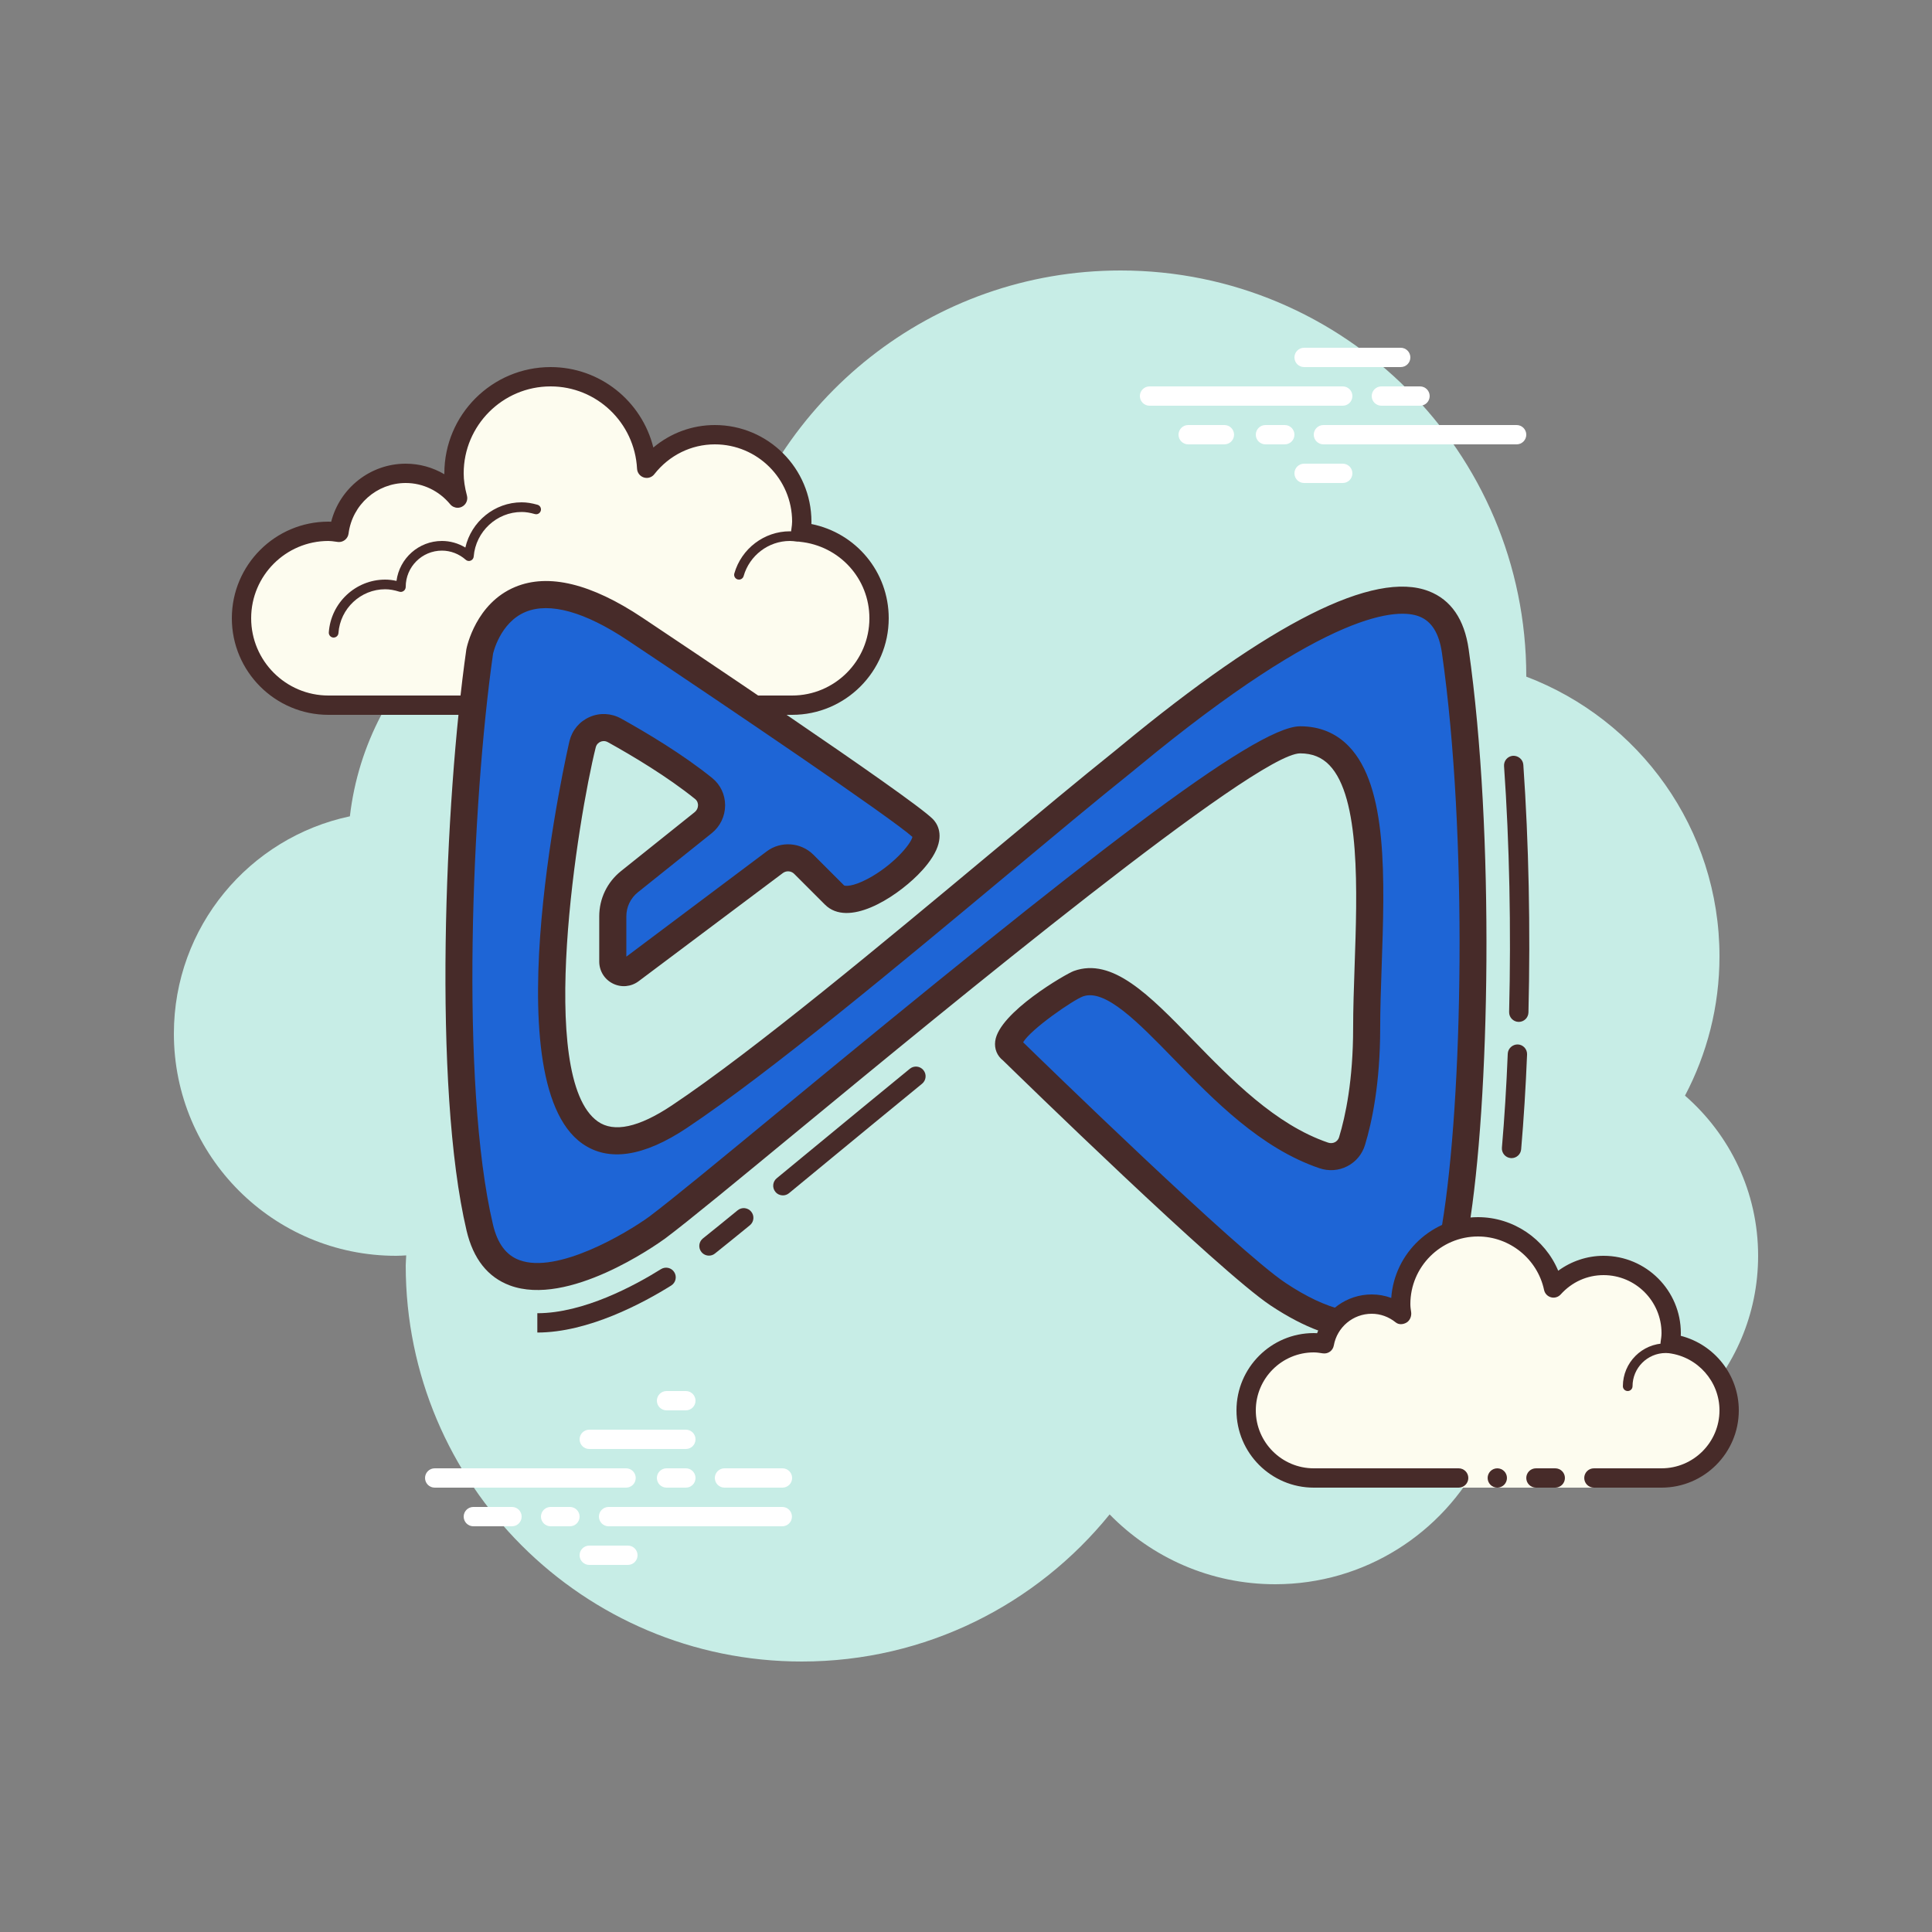 <svg xmlns="http://www.w3.org/2000/svg"  viewBox="0 0 100 100" width="100px" height="100px" baseProfile="basic"><rect x="0" y="0" width="100" height="100" fill="#808080" stroke="none"/><path fill="#c7ede6" d="M87.215,56.71C88.35,54.555,89,52.105,89,49.5c0-6.621-4.159-12.257-10.001-14.478 C78.999,35.015,79,35.008,79,35c0-11.598-9.402-21-21-21c-9.784,0-17.981,6.701-20.313,15.757C36.211,29.272,34.638,29,33,29 c-7.692,0-14.023,5.793-14.89,13.252C12.906,43.353,9,47.969,9,53.5C9,59.851,14.149,65,20.5,65c0.177,0,0.352-0.012,0.526-0.022 C21.022,65.153,21,65.324,21,65.5C21,76.822,30.178,86,41.5,86c6.437,0,12.175-2.972,15.934-7.614C59.612,80.611,62.64,82,66,82 c4.65,0,8.674-2.65,10.666-6.518C77.718,75.817,78.837,76,80,76c6.075,0,11-4.925,11-11C91,61.689,89.53,58.727,87.215,56.71z"/><path fill="#fdfcef" d="M34.875,36.5c0,0,3.64,0,6.125,0s4.5-2.015,4.5-4.5c0-2.333-1.782-4.229-4.055-4.455 C41.467,27.364,41.5,27.187,41.5,27c0-2.485-2.015-4.5-4.5-4.5c-1.438,0-2.703,0.686-3.527,1.736 C33.333,21.6,31.171,19.5,28.5,19.5c-2.761,0-5,2.239-5,5c0,0.446,0.077,0.87,0.187,1.282C23.045,25.005,22.086,24.5,21,24.5 c-1.781,0-3.234,1.335-3.455,3.055C17.364,27.533,17.187,27.5,17,27.5c-2.485,0-4.5,2.015-4.5,4.5s2.015,4.5,4.5,4.5s9.5,0,9.5,0 h5.375V37h3V36.5z"/><path fill="#472b29" d="M28.5,19c-3.033,0-5.5,2.467-5.5,5.5c0,0.016,0,0.031,0,0.047C22.398,24.192,21.71,24,21,24 c-1.831,0-3.411,1.261-3.858,3.005C17.095,27.002,17.048,27,17,27c-2.757,0-5,2.243-5,5s2.243,5,5,5h14.875 c0.276,0,0.5-0.224,0.5-0.5s-0.224-0.5-0.5-0.5H17c-2.206,0-4-1.794-4-4s1.794-4,4-4c0.117,0,0.23,0.017,0.343,0.032l0.141,0.019 c0.021,0.003,0.041,0.004,0.062,0.004c0.246,0,0.462-0.185,0.495-0.437C18.232,26.125,19.504,25,21,25 c0.885,0,1.723,0.401,2.301,1.1c0.098,0.118,0.241,0.182,0.386,0.182c0.078,0,0.156-0.018,0.228-0.056 c0.209-0.107,0.314-0.346,0.254-0.573C24.054,25.218,24,24.852,24,24.5c0-2.481,2.019-4.5,4.5-4.5 c2.381,0,4.347,1.872,4.474,4.263c0.011,0.208,0.15,0.387,0.349,0.45c0.05,0.016,0.101,0.024,0.152,0.024 c0.15,0,0.296-0.069,0.392-0.192C34.638,23.563,35.779,23,37,23c2.206,0,4,1.794,4,4c0,0.117-0.017,0.23-0.032,0.343l-0.019,0.141 c-0.016,0.134,0.022,0.268,0.106,0.373c0.084,0.105,0.207,0.172,0.34,0.185C43.451,28.247,45,29.949,45,32c0,2.206-1.794,4-4,4 h-6.125c-0.276,0-0.5,0.224-0.5,0.5s0.224,0.5,0.5,0.5H41c2.757,0,5-2.243,5-5c0-2.397-1.689-4.413-4.003-4.877 C41.999,27.082,42,27.041,42,27c0-2.757-2.243-5-5-5c-1.176,0-2.293,0.416-3.183,1.164C33.219,20.76,31.055,19,28.5,19L28.5,19z"/><path fill="#472b29" d="M27,26c-1.403,0-2.609,0.999-2.913,2.341C23.72,28.119,23.301,28,22.875,28 c-1.202,0-2.198,0.897-2.353,2.068C20.319,30.022,20.126,30,19.937,30c-1.529,0-2.811,1.2-2.918,2.732 C17.01,32.87,17.114,32.99,17.251,33c0.006,0,0.012,0,0.018,0c0.13,0,0.24-0.101,0.249-0.232c0.089-1.271,1.151-2.268,2.419-2.268 c0.229,0,0.47,0.042,0.738,0.127c0.022,0.007,0.045,0.01,0.067,0.01c0.055,0,0.11-0.02,0.156-0.054 C20.962,30.537,21,30.455,21,30.375c0-1.034,0.841-1.875,1.875-1.875c0.447,0,0.885,0.168,1.231,0.473 c0.047,0.041,0.106,0.063,0.165,0.063c0.032,0,0.063-0.006,0.093-0.019c0.088-0.035,0.148-0.117,0.155-0.212 C24.623,27.512,25.712,26.5,27,26.5c0.208,0,0.425,0.034,0.682,0.107c0.023,0.007,0.047,0.01,0.07,0.01 c0.109,0,0.207-0.073,0.239-0.182c0.038-0.133-0.039-0.271-0.172-0.309C27.517,26.04,27.256,26,27,26L27,26z"/><path fill="#472b29" d="M40.883,27.5c-1.326,0-2.508,0.897-2.874,2.182c-0.038,0.133,0.039,0.271,0.172,0.309 C38.205,29.997,38.228,30,38.25,30c0.109,0,0.209-0.072,0.24-0.182C38.795,28.748,39.779,28,40.883,28 c0.117,0,0.23,0.014,0.342,0.029c0.012,0.002,0.023,0.003,0.035,0.003c0.121,0,0.229-0.092,0.246-0.217 c0.019-0.137-0.077-0.263-0.214-0.281C41.158,27.516,41.022,27.5,40.883,27.5L40.883,27.5z"/><path fill="#fff" d="M32.405,77H22.5c-0.276,0-0.5-0.224-0.5-0.5s0.224-0.5,0.5-0.5h9.905c0.276,0,0.5,0.224,0.5,0.5 S32.682,77,32.405,77z"/><path fill="#fff" d="M35.5,77h-1c-0.276,0-0.5-0.224-0.5-0.5s0.224-0.5,0.5-0.5h1c0.276,0,0.5,0.224,0.5,0.5 S35.777,77,35.5,77z"/><path fill="#fff" d="M40.491,79H31.5c-0.276,0-0.5-0.224-0.5-0.5s0.224-0.5,0.5-0.5h8.991c0.276,0,0.5,0.224,0.5,0.5 S40.767,79,40.491,79z"/><path fill="#fff" d="M29.5,79h-1c-0.276,0-0.5-0.224-0.5-0.5s0.224-0.5,0.5-0.5h1c0.276,0,0.5,0.224,0.5,0.5 S29.777,79,29.5,79z"/><path fill="#fff" d="M26.5,79h-2c-0.276,0-0.5-0.224-0.5-0.5s0.224-0.5,0.5-0.5h2c0.276,0,0.5,0.224,0.5,0.5 S26.777,79,26.5,79z"/><path fill="#fff" d="M32.5,81h-2c-0.276,0-0.5-0.224-0.5-0.5s0.224-0.5,0.5-0.5h2c0.276,0,0.5,0.224,0.5,0.5 S32.776,81,32.5,81z"/><path fill="#fff" d="M35.5,72c-0.177,0-0.823,0-1,0c-0.276,0-0.5,0.224-0.5,0.5c0,0.276,0.224,0.5,0.5,0.5 c0.177,0,0.823,0,1,0c0.276,0,0.5-0.224,0.5-0.5C36,72.224,35.776,72,35.5,72z"/><path fill="#fff" d="M35.5,74c-0.177,0-4.823,0-5,0c-0.276,0-0.5,0.224-0.5,0.5c0,0.276,0.224,0.5,0.5,0.5 c0.177,0,4.823,0,5,0c0.276,0,0.5-0.224,0.5-0.5C36,74.224,35.776,74,35.5,74z"/><path fill="#fff" d="M40.5,76c-0.177,0-2.823,0-3,0c-0.276,0-0.5,0.224-0.5,0.5c0,0.276,0.224,0.5,0.5,0.5 c0.177,0,2.823,0,3,0c0.276,0,0.5-0.224,0.5-0.5C41,76.224,40.776,76,40.5,76z"/><g><path fill="#fff" d="M69.5,21h-10c-0.276,0-0.5-0.224-0.5-0.5s0.224-0.5,0.5-0.5h10c0.276,0,0.5,0.224,0.5,0.5 S69.776,21,69.5,21z"/><path fill="#fff" d="M73.5,21h-2c-0.276,0-0.5-0.224-0.5-0.5s0.224-0.5,0.5-0.5h2c0.276,0,0.5,0.224,0.5,0.5 S73.776,21,73.5,21z"/><path fill="#fff" d="M78.5,23h-10c-0.276,0-0.5-0.224-0.5-0.5s0.224-0.5,0.5-0.5h10c0.276,0,0.5,0.224,0.5,0.5 S78.777,23,78.5,23z"/><path fill="#fff" d="M66.5,23h-1c-0.276,0-0.5-0.224-0.5-0.5s0.224-0.5,0.5-0.5h1c0.276,0,0.5,0.224,0.5,0.5 S66.776,23,66.5,23z"/><path fill="#fff" d="M63.375,23H61.5c-0.276,0-0.5-0.224-0.5-0.5s0.224-0.5,0.5-0.5h1.875c0.276,0,0.5,0.224,0.5,0.5 S63.651,23,63.375,23z"/><path fill="#fff" d="M72.5,19h-5c-0.276,0-0.5-0.224-0.5-0.5s0.224-0.5,0.5-0.5h5c0.276,0,0.5,0.224,0.5,0.5 S72.777,19,72.5,19z"/><path fill="#fff" d="M69.5,25h-2c-0.276,0-0.5-0.224-0.5-0.5s0.224-0.5,0.5-0.5h2c0.276,0,0.5,0.224,0.5,0.5 S69.776,25,69.5,25z"/></g><path fill="#1e65d6" d="M31.805,37.803c-0.651-0.36-1.464-0.013-1.646,0.709c-0.602,2.403-5.326,26.176,5.002,19.29 c6.114-4.076,17.214-13.771,22.952-18.362c1.267-1.013,16.067-13.771,17.214-5.738c1.308,9.159,1.148,22.952,0,29.838 c-0.287,1.721-2.295,8.033-9.181,3.443c-2.7-1.801-13.771-12.624-13.771-12.624c-1.026-0.71,2.783-3.204,3.443-3.443 c3.088-1.115,6.834,6.89,12.694,8.887c0.621,0.211,1.278-0.117,1.469-0.745c0.333-1.091,0.756-3.04,0.756-5.847 c0-5.738,1.289-14.919-3.443-14.919c-3.443,0-28.69,21.805-33.281,25.247c0,0-7.836,5.696-9.181,0 c-1.713-7.26-1.148-21.805,0-29.838c0,0,1.148-5.738,8.033-1.148c0,0,13.771,9.181,14.919,10.328 c1.014,1.014-3.443,4.59-4.59,3.443l-1.592-1.592c-0.404-0.404-1.043-0.449-1.5-0.107l-7.466,5.6 c-0.379,0.283-0.918,0.014-0.918-0.459v-2.34c0-0.698,0.317-1.356,0.862-1.793l3.818-3.055c0.562-0.45,0.584-1.314,0.024-1.767 C34.922,39.602,33.025,38.479,31.805,37.803z"/><path fill="#472b29" d="M70.554,69.327c-1.431,0-3.035-0.588-4.795-1.761c-2.675-1.784-13.042-11.895-13.839-12.673 c-0.312-0.244-0.46-0.606-0.408-1.004c0.191-1.478,3.664-3.484,4.068-3.63c1.996-0.723,3.918,1.257,6.146,3.547 c2.01,2.065,4.288,4.407,7.013,5.335c0.122,0.042,0.25,0.034,0.357-0.021c0.073-0.038,0.171-0.114,0.216-0.264 c0.331-1.085,0.726-2.945,0.726-5.644c0-0.984,0.038-2.069,0.076-3.191c0.136-3.899,0.304-8.752-1.308-10.421 c-0.395-0.408-0.889-0.606-1.511-0.606c-2.304,0-18.236,13.138-25.894,19.451c-3.225,2.659-5.771,4.759-6.968,5.656 c-0.513,0.372-5.026,3.549-8.039,2.434c-1.145-0.424-1.899-1.378-2.243-2.833c-1.752-7.426-1.132-22.25-0.012-30.098 c0.026-0.133,0.497-2.383,2.529-3.225c1.719-0.714,3.933-0.175,6.586,1.594c1.415,0.944,13.862,9.253,15.025,10.416 c0.187,0.187,0.578,0.717,0.182,1.605c-0.226,0.505-0.644,0.982-0.954,1.292c-1.227,1.227-3.615,2.725-4.808,1.536l-1.592-1.592 c-0.155-0.156-0.406-0.175-0.585-0.042l-7.467,5.6c-0.39,0.291-0.899,0.338-1.334,0.12c-0.435-0.217-0.704-0.654-0.704-1.139v-2.34 c0-0.915,0.41-1.768,1.125-2.34l3.817-3.054c0.108-0.087,0.171-0.216,0.171-0.355c0-0.075-0.019-0.216-0.149-0.322 c-1.435-1.158-3.248-2.239-4.517-2.943l0,0c-0.167-0.091-0.311-0.053-0.385-0.02c-0.071,0.031-0.198,0.11-0.243,0.288 c-0.906,3.614-3.1,17.103,0.107,19.364c0.831,0.588,2.121,0.311,3.828-0.828c4.231-2.82,11.027-8.486,16.489-13.038 c2.401-2.002,4.67-3.893,6.414-5.288l0.333-0.273c7.765-6.412,13.126-9.114,15.949-8.02c1.147,0.444,1.841,1.455,2.062,3.003 c1.361,9.53,1.091,23.487-0.003,30.052c-0.068,0.412-0.754,4.063-3.587,5.29C71.845,69.2,71.218,69.327,70.554,69.327z M52.957,53.948c1.069,1.042,11.091,10.794,13.579,12.453c2.155,1.437,3.952,1.863,5.339,1.26c2.191-0.949,2.74-4.102,2.763-4.236 c1.077-6.464,1.341-20.22-0.003-29.624c-0.146-1.024-0.532-1.645-1.182-1.896c-1.046-0.404-4.557-0.458-14.552,7.794l-0.35,0.287 c-1.733,1.386-3.997,3.273-6.393,5.271c-5.487,4.574-12.315,10.265-16.608,13.127c-2.238,1.492-4.06,1.762-5.413,0.807 c-4.707-3.32-0.701-20.676-0.657-20.85c0.14-0.555,0.52-1.004,1.044-1.231c0.525-0.229,1.116-0.199,1.619,0.08h0.001 c1.316,0.73,3.204,1.857,4.718,3.079c0.428,0.346,0.671,0.861,0.67,1.415c-0.002,0.565-0.256,1.092-0.696,1.444l-3.817,3.054 c-0.381,0.305-0.6,0.759-0.6,1.247v2.087l7.265-5.449c0.729-0.548,1.768-0.474,2.415,0.171l1.592,1.592 c0.05,0.032,0.427,0.08,1.222-0.342c1.271-0.674,2.221-1.769,2.314-2.17c-1.111-0.996-9.356-6.586-14.749-10.181 c-2.204-1.469-4.022-1.976-5.263-1.47c-1.341,0.548-1.692,2.159-1.696,2.175c-1.098,7.696-1.717,22.279-0.004,29.537 c0.232,0.984,0.679,1.587,1.366,1.842c1.958,0.733,5.52-1.375,6.722-2.248c1.162-0.872,3.697-2.962,6.908-5.61 c15.551-12.823,24.425-19.771,26.784-19.771c1.008,0,1.854,0.348,2.518,1.034c2.024,2.096,1.859,6.847,1.7,11.442 c-0.038,1.105-0.075,2.174-0.075,3.143c0,2.872-0.428,4.876-0.786,6.051c-0.146,0.482-0.472,0.874-0.917,1.102 c-0.447,0.23-0.963,0.266-1.447,0.101c-3.043-1.037-5.445-3.506-7.564-5.685c-1.812-1.861-3.521-3.618-4.667-3.207 C55.543,51.761,53.368,53.26,52.957,53.948z"/><g><path fill="#fdfcef" d="M82.5,76.5c0,0,1.567,0,3.5,0s3.5-1.567,3.5-3.5c0-1.781-1.335-3.234-3.055-3.455 C86.473,69.366,86.5,69.187,86.5,69c0-1.933-1.567-3.5-3.5-3.5c-1.032,0-1.95,0.455-2.59,1.165 c-0.384-1.808-1.987-3.165-3.91-3.165c-2.209,0-4,1.791-4,4c0,0.191,0.03,0.374,0.056,0.558C72.128,67.714,71.592,67.5,71,67.5 c-1.228,0-2.245,0.887-2.455,2.055C68.366,69.527,68.187,69.5,68,69.5c-1.933,0-3.5,1.567-3.5,3.5s1.567,3.5,3.5,3.5s7.5,0,7.5,0 V77h7V76.5z"/><path fill="#472b29" d="M84.25,72C84.112,72,84,71.888,84,71.75c0-1.223,0.995-2.218,2.218-2.218 c0.034,0.009,0.737-0.001,1.244,0.136c0.133,0.036,0.212,0.173,0.176,0.306c-0.036,0.134-0.173,0.213-0.306,0.176 c-0.444-0.12-1.1-0.12-1.113-0.118c-0.948,0-1.719,0.771-1.719,1.718C84.5,71.888,84.388,72,84.25,72z"/><circle cx="77.5" cy="76.5" r=".5" fill="#472b29"/><path fill="#472b29" d="M86,77h-3.5c-0.276,0-0.5-0.224-0.5-0.5s0.224-0.5,0.5-0.5H86c1.654,0,3-1.346,3-3 c0-1.496-1.125-2.768-2.618-2.959c-0.134-0.018-0.255-0.088-0.336-0.196s-0.115-0.244-0.094-0.377C85.975,69.314,86,69.16,86,69 c0-1.654-1.346-3-3-3c-0.85,0-1.638,0.355-2.219,1c-0.125,0.139-0.321,0.198-0.5,0.148c-0.182-0.049-0.321-0.195-0.36-0.379 C79.58,65.165,78.141,64,76.5,64c-1.93,0-3.5,1.57-3.5,3.5c0,0.143,0.021,0.28,0.041,0.418c0.029,0.203-0.063,0.438-0.242,0.54 c-0.179,0.102-0.396,0.118-0.556-0.01C71.878,68.155,71.449,68,71,68c-0.966,0-1.792,0.691-1.963,1.644 c-0.048,0.267-0.296,0.446-0.569,0.405C68.314,70.025,68.16,70,68,70c-1.654,0-3,1.346-3,3s1.346,3,3,3h7.5 c0.276,0,0.5,0.224,0.5,0.5S75.776,77,75.5,77H68c-2.206,0-4-1.794-4-4s1.794-4,4-4c0.059,0,0.116,0.002,0.174,0.006 C68.588,67.82,69.711,67,71,67c0.349,0,0.689,0.061,1.011,0.18C72.176,64.847,74.126,63,76.5,63c1.831,0,3.466,1.127,4.153,2.774 C81.333,65.276,82.155,65,83,65c2.206,0,4,1.794,4,4c0,0.048-0.001,0.095-0.004,0.142C88.739,69.59,90,71.169,90,73 C90,75.206,88.206,77,86,77z"/><path fill="#472b29" d="M80.5,76c-0.159,0-0.841,0-1,0c-0.276,0-0.5,0.224-0.5,0.5c0,0.276,0.224,0.5,0.5,0.5 c0.159,0,0.841,0,1,0c0.276,0,0.5-0.224,0.5-0.5C81,76.224,80.776,76,80.5,76z"/></g><path fill="#472b29" d="M27.812,68.972v-1c2.395,0,5.038-1.43,6.401-2.282c0.232-0.145,0.543-0.076,0.688,0.159 c0.146,0.234,0.075,0.542-0.159,0.689C33.289,67.446,30.455,68.971,27.812,68.972z M36.696,64.991 c-0.146,0-0.292-0.064-0.391-0.188c-0.173-0.216-0.137-0.531,0.079-0.703c0.516-0.412,1.119-0.901,1.796-1.455 c0.213-0.174,0.528-0.144,0.703,0.071c0.175,0.214,0.144,0.529-0.07,0.704c-0.681,0.556-1.286,1.047-1.806,1.461 C36.916,64.956,36.806,64.991,36.696,64.991z M40.521,61.873c-0.144,0-0.287-0.062-0.386-0.182 c-0.176-0.213-0.146-0.528,0.068-0.704l2.234-1.841c1.295-1.068,2.895-2.387,4.656-3.827c0.213-0.174,0.529-0.144,0.703,0.071 c0.175,0.214,0.144,0.529-0.07,0.704c-1.76,1.439-3.358,2.757-4.653,3.824l-2.235,1.842C40.746,61.835,40.634,61.873,40.521,61.873 z M78.238,59.944c-0.015,0-0.029,0-0.044-0.002c-0.275-0.023-0.479-0.266-0.455-0.541c0.132-1.527,0.233-3.163,0.302-4.862 c0.012-0.275,0.253-0.485,0.521-0.479c0.275,0.011,0.49,0.244,0.479,0.52c-0.07,1.714-0.173,3.365-0.306,4.907 C78.713,59.747,78.494,59.944,78.238,59.944z M78.612,52.893c-0.004,0-0.008,0-0.013,0c-0.275-0.007-0.494-0.236-0.487-0.512 c0.107-4.326,0.017-8.727-0.263-12.728c-0.019-0.275,0.188-0.514,0.464-0.534c0.268-0.011,0.515,0.188,0.534,0.464 c0.281,4.032,0.373,8.465,0.265,12.822C79.105,52.677,78.883,52.893,78.612,52.893z"/></svg>